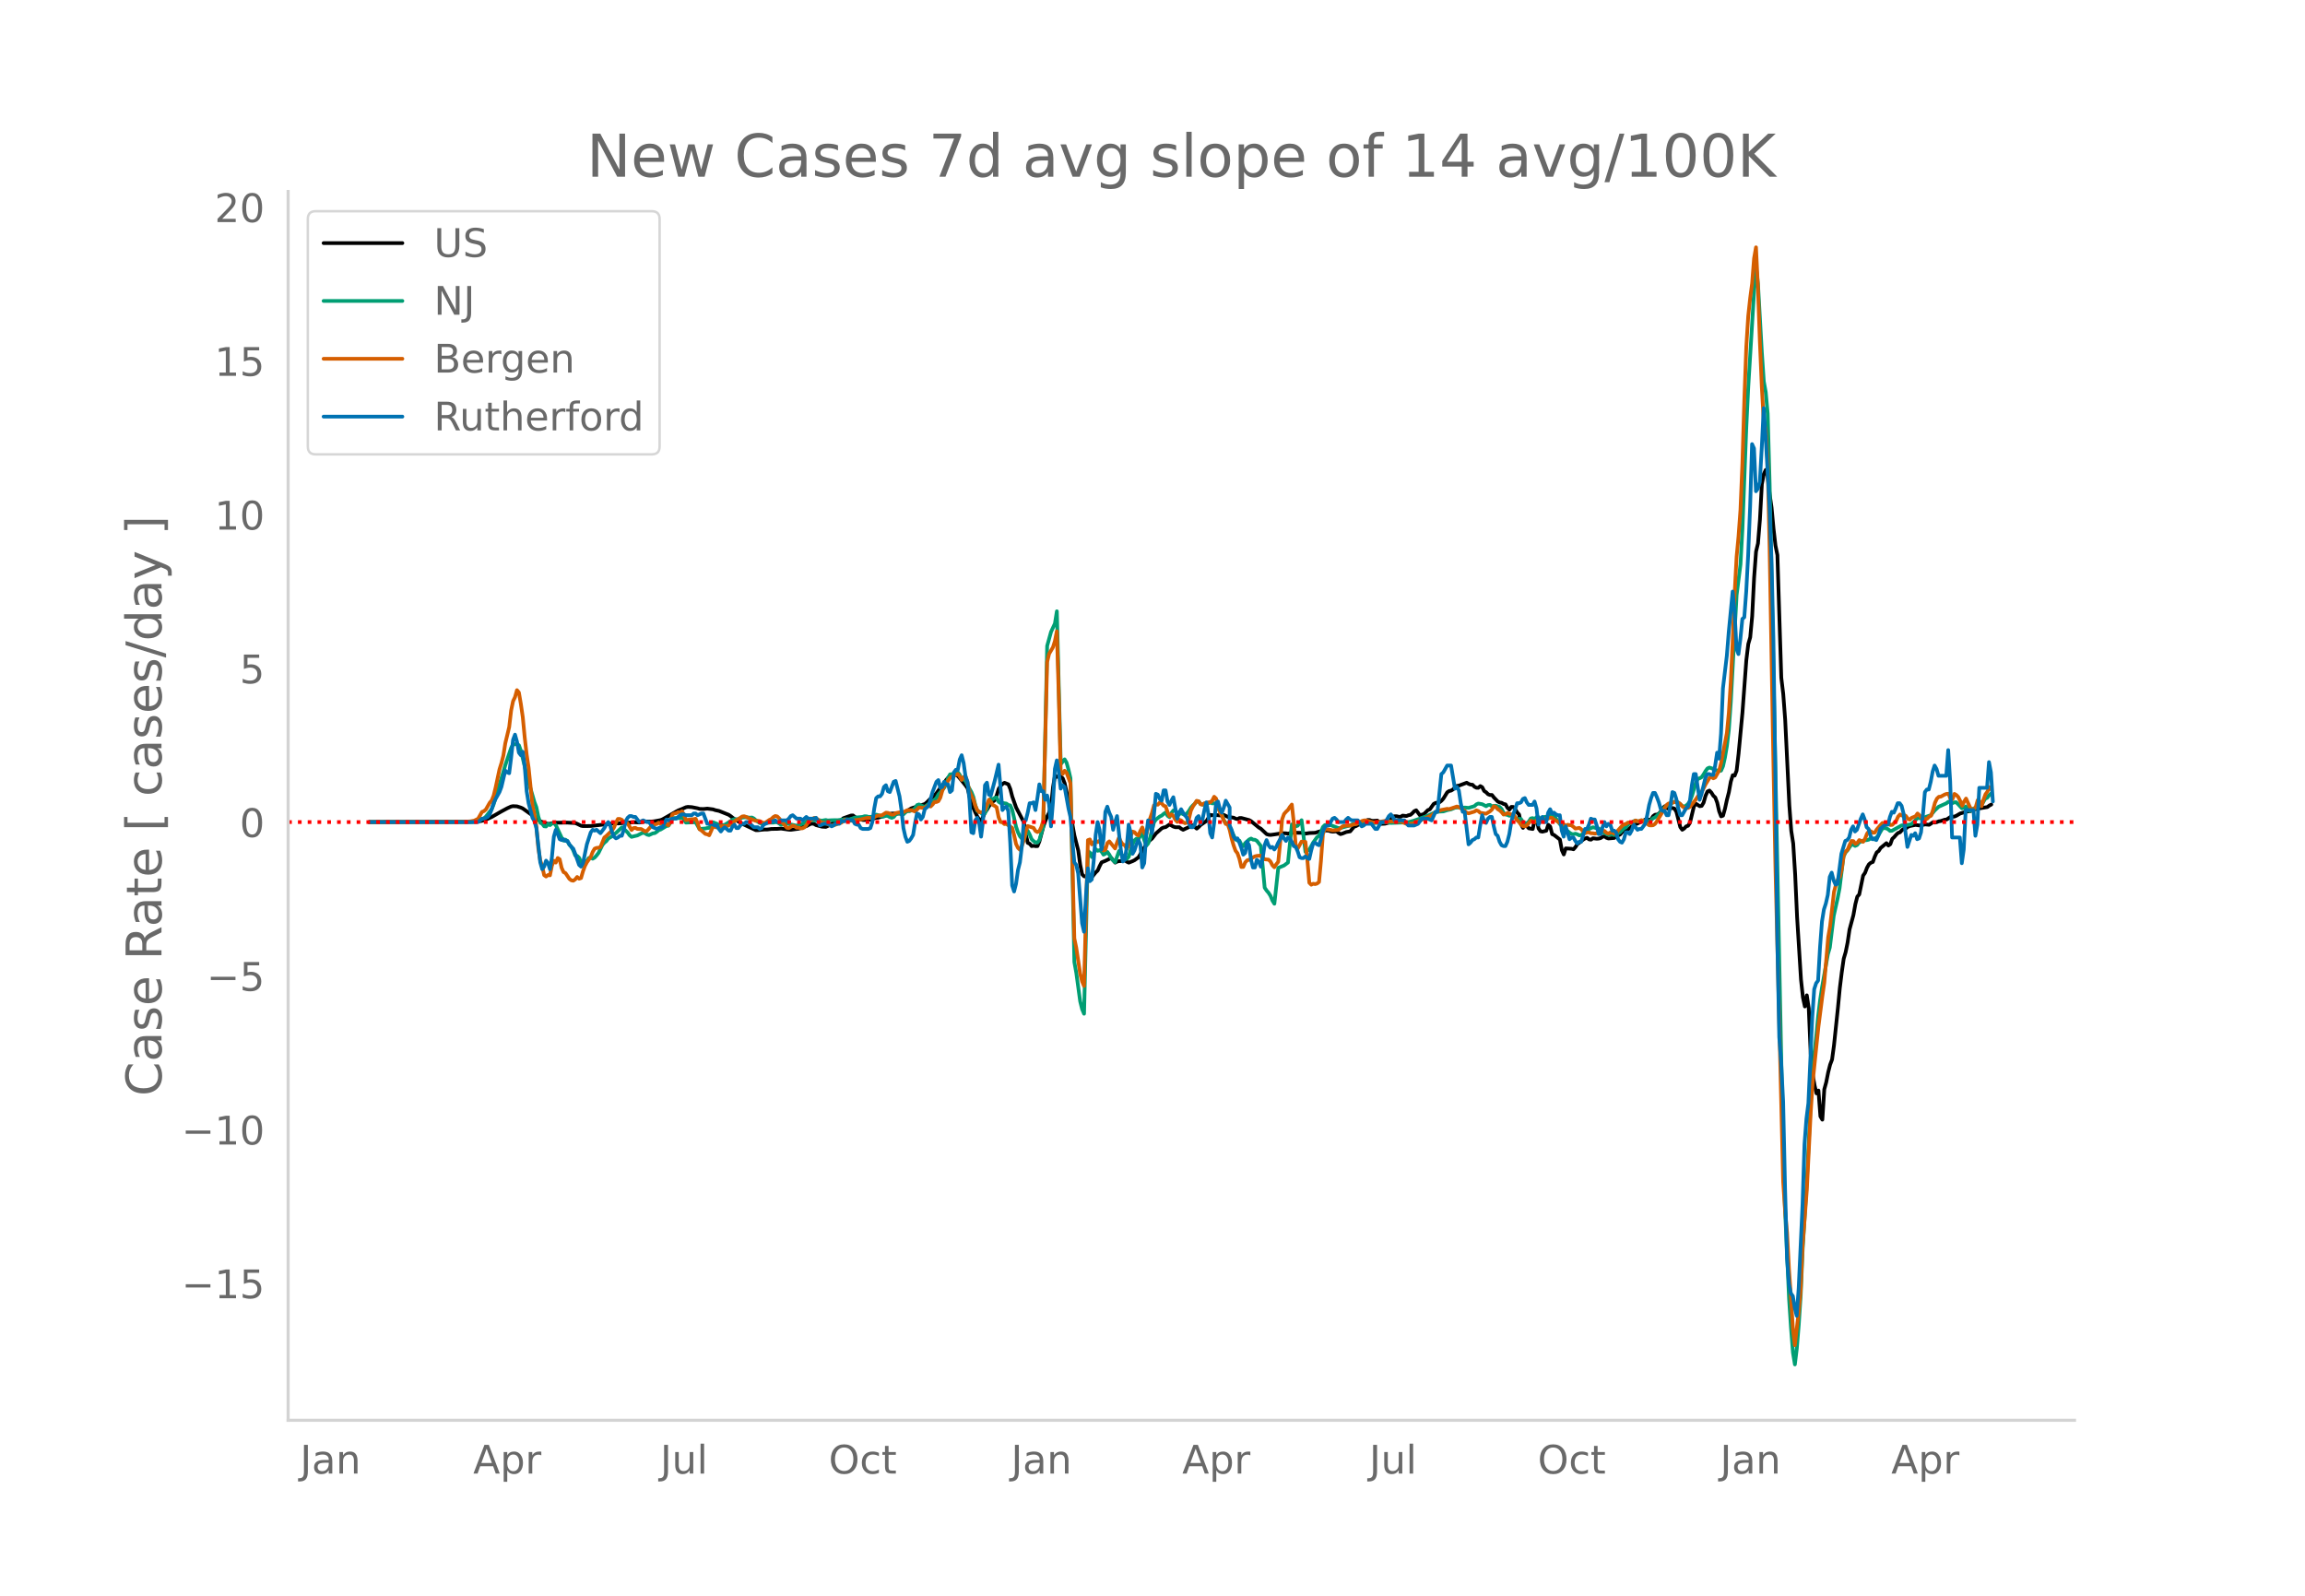 <svg height="864" viewBox="0 0 936 648" width="1248" xmlns="http://www.w3.org/2000/svg" xmlns:xlink="http://www.w3.org/1999/xlink"><defs><style>*{stroke-linecap:butt;stroke-linejoin:round}</style></defs><g id="figure_1"><path d="M0 648h936V0H0z" style="fill:#fff" id="patch_1"/><g id="axes_1"><path d="M117 576.72h725.4V77.76H117z" style="fill:none" id="patch_2"/><path clip-path="url(#p67957dfac0)" d="m149.973 333.818 41.807-.107 2.367-.124 1.577-.278 1.578-.47 2.366-1.086 3.945-2.266 2.366-1.272 1.578-.72.788-.144 1.578.08 1.578.5.789.36 4.733 3.397 2.366 1.812 2.366.866.79.173.788-.024 1.578-.441 5.521-.04 3.156.19.789.302 1.577.777.79.143 3.154-.035 9.466-1.078 1.578.043 2.366-.18 3.156-.211.788-.138 2.367.143 2.366-.39 2.367.031 1.577-.175 2.367-.446.789-.327 6.31-3.586 1.578-.617 1.578-.69.788-.141 1.578.106 2.367.466.788.24 1.578.055 1.578-.165 2.366.312.789.29 1.578.33 3.944 1.574.788.534 1.578 1.255 3.155 1.883 5.522 2.589.789.003 2.366-.271 1.578-.029 1.578-.208 2.366-.036 1.578-.118 3.155.45.789.041 3.155-.424.789-.255.789-.403.789-.26.789-.14 1.577-.856.789-.189.789.152.789.49 2.366.617 1.578.103 1.577-.756 1.578-.96 1.578-.06.788-.224 1.578-1.523 3.155-1.107.79-.031 1.577 1.261 2.366.567 2.367.021 1.577-.343.79-.363.788-.19.789-.052 3.944-1.121.789-.394.789-.165 2.366.03.789-.01.789.132.789-.18.788-.61 2.367-1.467 5.522-1.76.788-.653 1.578-1.586 1.578-1.307.789-.866 1.577-2.164.789-.852 1.578-2.377.788-.869.79-.66.788-.4.789-.137.789.07.789.435 1.577 1.88 1.578 1.97.789 1.117 1.577 6.247 1.578 3.598.789 1.64.789 1.234.788.473.79-1.593.788-1.923.789-.962.789-1.39.789-1.047.788-.836.79-.572.788-1.985.789-2.604.789-1.252.788-.763.79-.49 1.577.64.789 1.897.789 3.049 1.577 4.48 3.155 6.006.79 4.874.788 3.46.789.368.789.951.789-.137.788.154.79-.021.788-1.954 1.578-5.947.789-2.255.788-1.896.79-1.544.788-2.67.789-7.712.789-4.68.788.55.79-.415.788.339.789.626.789 2.06.789 3.602 3.155 17.565 1.577 6.154.79 5.826.788 3.812.789.805.789.116.789-.188.788.667.79-.26 1.577-1.943.789-.736.789-1.8.788-1.517 1.578-.633 2.366-1.157 1.578 1.888.789-.426.789-.171.789-.027 1.577-.332.789.594.789.378 1.577-.617.79-.392 1.577-1.15 2.366-3.994 1.578-2.165.789-.843.789-.63 1.577-2.071 2.367-2.087.789-.347.788-.128 1.578-1.084 1.578.873.789.249 1.577-.008.789.628.789.421 1.577-.742 2.367-1.083 1.578 1.35.788-.647.79-.834 2.366-1.617 1.577-2.446 1.578.166.789-.148 1.577.177 1.578-.198 1.578.766 2.366.342.789.386.789.21.789-.476.788.004 3.156.843.789.457 3.155 2.59.789.447 2.366 2.228.789.237.789.077 1.577-.212 3.156-.501 1.577.059.79.139 1.577-.423 2.366.064 1.578.014.789.226.789.1 1.577-.244 2.367-.09 1.577-.51 1.578-.328.789-.135 1.577.114.79.269.788.133 1.578-.131.789.65.788.474.79-.211 1.577-.64 1.577-.258 1.578-1.91.789-.231.789-.45.789-.266.788.034.79-.095 1.577-1.725.789.02.788.284.79.077 1.577-.138 1.578 1.35 1.577-.081 1.578-.442 1.578-2.437.788-.146.79.01.788.197.789.024.789-.487 1.577.179.79-.334.788-.139.789-.653.789-.855.788-.365 1.578 2.128.789-.367.789-.235 1.577-1.59.79-.297 1.577-2.21.789-.414 1.577-.25.789-.619.789-.895 1.578-2.564.788-.507.79-.175.788-.482.789-.847.789-.583.788-.094 3.156-1.18.789.472.788.289.79.058.788.808.789.407.789.033.788-.706.79.457.788 1.546.789.504.789.798.789.316.788-.014.79 1.015 1.577 1.64.789.401.789.126.788.476.79.156.788 1.41.789.752.789-1.143.788.04.79.967.788 1.27.789.84.789 3.97.789 1.457.788-1.976.79 1.286.788.865 1.578.27.788-3.637.79-.686.788 4.126.789 1.12.789.165 1.577-.39.79-2.42.788.72.789 3.096.789.345 2.366 1.848.789 4.315.789 1.74.789-2.462 2.366.16.789.203.789-.893.789-1.219.788-.546 1.578-1.293.789-.462.789-.245.788.636.79.117.788-.567 1.578.196.789-.067.788-.215.79-.542.788-.142.789.593.789.264 2.366-.215 1.578-1.04.789-.351.788-.932.79-.708.788-.372.789-.117.789-.453.789-.739.788-.536 1.578-.629 3.155-1.598.79-.167.788.32.789-.261.789-1.282.788-.575.79-.056.788-.41.789-.834.789-1.432.788-.7.79.692.788.355.789-.251.789-.09.789.241.788 1.351 1.578 6.176.789 1.063.789-.51.789-.86.788-.254.79-1.288 1.577-6.576.789-1.1 1.577 1.03.79-.13.788-1.327.789-2.798.789-1.737.788-.365.79.83.788 1.274.789.716.789 2.1.788 3.507.79 2.053.788-.298.789-2.802.789-3.625.789-3.04.788-4.324.79-2.621.788.166.789-2.057.789-6.805 1.577-16.713 1.578-21.345.789-6.52.789-2.721.788-8.466.79-15.682.788-10.658.789-3.336.789-9.628.789-14.408.788-4.133.79-1.667.788 2.578.789 7.305.789 5.412.788 8.523.79 6.894.788 3.885 1.578 49.8.789 6.599.788 10.453L726.601 327l.789 10.443.789 5.084.789 12.547.788 17.376 1.578 25.288.789 7.277.789 3.69.788-4.538.79 5.265.788 18.517.789 8.308.789 4.497.789 3.247.788-1.17.79 10.505.788 1.327.789-12.313.789-2.877.788-3.994.79-3.142.788-2.073.789-5.817 1.578-15.016.788-8.201.79-6.422.788-5.496.789-2.678.789-3.892.789-5.293 1.577-5.857.789-4.42.789-3.074.789-.889 1.577-7.653.79-1.13.788-2.074.789-1.395.789-.64.788-.292.79-2.17.788-1.723.789-.563.789-1.225 2.366-1.96.789.96.789-.54.789-2.174.788-.728.79-.931.788-.744.789-.263.789-.885.788-.557.79-.096.788-.65.789-.344 2.366-.464 1.578.234 2.367-.437 1.577.16 1.578-1.046.789.148.788-.205.79-.322.788-.113 1.578-.533.789-.086 1.577-1.058 1.578-.127.789-.329 1.577-.928 1.578-.45.789-.313 1.577-.14.79-.232.788-.454.789-.185.789-.022.789-.283 3.155-.532.789-.609.788-.411h0" style="fill:none;stroke:#000;stroke-linecap:round;stroke-width:1.5" id="line2d_1"/><path clip-path="url(#p67957dfac0)" d="m149.973 333.816 41.018-.084 1.578-.1 1.578-.287 2.366-1.035.789-.694 2.366-3.068.79-1.952 1.577-5.403 2.366-7.741.79-2.741 2.366-6.99.788-1.491 1.578-.041.789.415.789 2.164 3.155 12.858 1.578 5.341.789 2.733.788 2.102.79 3.806.788 2.494.789.36.789 1.067.788.083.79-.999.788.443.789-.603.789-.256.789.852 2.366 5.093.789 1.213.789-.396.788.617.79 1.481.788.776.789 1.483.789 2.053.789.184.788.75.79 1.781.788-.02.789-.452.789.016.789-1.237.788-.133.79.427.788-.458.789-.863.789-1.03 1.577-3.193.79-.96.788-.618.789-1.062 1.577-.932.79-.848.788-.482 2.366-2.264.79.551 1.577 1.513.789 1.121.789.662 1.577-.39.79-.184 1.577-.806.789-.317.788.248.79.527.788.199 1.578-.714.788-.098.79-.522.788-.662.789-.264 2.366-1.438.79-.128.788-1.147.789-1.58.789-.376 1.577.01.79.014.788-.307.789.922.789 1.223 3.944-.159 1.577 2.742 2.367-.206.789-.178.788-.06.79-1.26.788-1.013 1.578.628.789.425 1.577.11.789-.124 2.366-1.488.79-.588.788-.229 1.578.043 1.577-.698 1.578-.111 1.578.165.789-.082.788.421.79.71 1.577 1.112.789.27.788.057 1.578-.46 2.367-.022.788-.181.79.018 1.577 1.033 1.577-.477.79-.023 1.577.368 2.366.517 3.156-1.063 1.577-1.31.79-.07.788.28h1.578l1.577-.017.79.147 1.577-.293.789.2 1.577-.092 1.578-.043.789.03 3.155-.388 1.578.05.788-.144 1.578-.608 1.578-.105 1.577-.164.79-.26.788.03.789.24 1.577-.031.79-.339.788-.54.789.221 1.578.589.788-.086.79-.33.788.178.789.447.789.269.788-.337.79-.98.788-.429.789-.084.789.146.789.274.788-.837.79-.565.788.147 1.578-.628.788-.663.79-1.22.788-.266 1.578.723.789.282 1.577-1.264.79-.122.788-.584 1.578-1.694.788-1.406 2.367-2.759.789-1.435.788-2.588.79-1.377.788-.058.789-.207.789-.354.789-.23.788 1.06.79 1.695.788.12.789.74.789 1.665 1.577 2.77.79 1.997.788 3.35.789 2.3.789.337.788.475.79.8.788-.695.789-1.825.789-2.845.789-1.271.788.264.79-.557.788-.137.789 1.755.789.5.788-.025 1.578.241.789.607.789.137.789 1.798 1.577 6.91.789 2.273.789 1.602.789.921.788.667.79-2.366.788-1.484.789 1.497.789 1.894.789.788.788.548.79.052.788-1.041 1.578-5.484 1.577-73.33 1.578-5.706 1.578-3.398.788-4.965 1.578 62.076 1.578-1.953.789 1.346.788 2.884.79 3.43 1.577 74.651.789 4.403 1.577 11.555.79 3.182.788 1.858 1.578-66.036.788.594.79 1.843.788-1.812.789-1.42.789.671.789-.274.788.582.79 1.239.788-.378.789-.713.789 1.08.788 1.438.79.958.788.693 1.578-4.535.789 1.157.788.832.79.043.788 1.196.789-.856.789-2.812.788-2.377.79-1.541.788-.687.789.213.789-1.458.789-.94.788 2.834.79 2.237.788-.898.789-2.387 1.578-6.175.788-1.168 1.578-1.249.789-.368.789-.703.788-.526.79 1.31.788.561.789-1.712.789-1.002.789-.012.788 1.016.79.489.788-.365 1.578.746.788-.72.79-.995.788-1.293.789-.898.789-.69.789-1.013.788.036.79 1.04.788.33.789-.217.789-.063 1.577-.622.79.349.788-.03.789.173.789 1.8 1.577 2.614.79 2.414.788 1.046.789-.03 3.155 6.618.789.468.789.056.788 1.67.79.588.788-1.293 1.578-1.415.789-.39.788.442.79.052.788.447 1.578 2.035 1.577 16.972.79 1.178.788.902.789 1.246.789 1.923.788 1.273 1.578-14.558 2.367-.988 1.577-1.185 1.578-15.479.789.292.788.487.79-.24 1.577-2.251 1.578 12.876.788-.534.79-.361 1.577-2.921 1.577-2.179.79-.553.788-1.565.789-2.016.789-.772.789-.1 1.577.137 3.156 1.208.788-.05 3.944-1.062.79-.426.788-.274 2.367-.187.788-.363.79-.165 1.577.147 2.366.325 2.367-.1 1.577-.278 1.578.063 1.578.256 5.521-.192 1.578-.13 2.367-.634 5.521-1.973 1.578-.748 1.578-.74 1.577-.19 1.578-.073 1.578-.511 1.577-.335 1.578-.668 1.577-.15 1.578.174.789-.085 1.578.143 1.577-.467.789-.247.789-.712.789-.342 1.577.274 1.578.81.789-.464.789-.076.788.594.79-.196.788-.04 1.578.484.789.862.788 1.503.79.684.788.19.789.344.789-.185.788-.358.79 1.171.788.884.789-.292.789.135.789 1.21.788.74.79-.298.788-.655.789-1.253.789-.145.788.399.79-.805.788-.015.789.813.789-.593.789-.274.788-.01.79.12.788-1.101.789-.547 3.155 4.463.789.71.789 1.448.789.783.788-.14.79.678.788.503.789.105.789-.21.789.258.788.421.79-.16 2.366-1.76.788-.68 1.578-.69.789.181.789.305h.789l1.577 1.516.789.314.789.472.789.29.788-.158.79.056.788.21.789-.272 1.578-.889 1.577-1.594.79-.396.788-1.026.789-.739.789-.151.788-.57.79-.257.788.384 1.578-.392.788.233.79.094.788-.123.789.015.789-.471.789-.704.788-.353 2.367-2.136 1.577-2.052 1.578-.936.789-.244.789-.575.789-.41.788.015.79.338 1.577 1.382.789.23.789-.376.788-.722.79-1.17.788-2.052 1.578-5.273.788-1.645.79-.261.788-.436.789-1.139.789-1.342.789-1.066.788-.337.79.236 1.577.706 1.577.462.79-.171.788-1.793.789-3.546.789-4.637.789-6.63.788-11.182 2.367-43.468 1.578-12.518.788-14.436 1.578-41.295.789-16.287 2.366-38.81.79-10.169.788 7.111 1.578 27.936.788 11.675.79 4.358.788 8.799.789 28.344 5.522 273.136.788 22.849 1.578 35.039.789 11.873.789 9.94.789 4.835.788-6.475.79-9.656.788-12.07.789-18.563 1.577-25.535 1.578-31.887.789-12.916.789-9.262.789-6.919.788-8.186.79-6.596.788-5.131 2.366-13.402.79-2.723 1.577-12.833 1.578-7.09.788-4.062 1.578-12.791.789-1.734.789-.843 1.577-2.344.79-.044.788.508.789-.325.789-1.019.788-.455 1.578-.496.789-.054.789-.182.789-.571 1.577.457.789-.731.789-.94 1.577-2.678.79-.288.788.144.789.357.789.689.789-.055 3.944-2.198 1.577.004 2.367-.514 1.577-1.498.79-.896.788-.043.789.172 3.944-1.37 1.578-1.931 1.577-1.481 3.156-1.402.788-.608.79.13.788.466.789-.366.789-.064.788.758 1.578 1.71.789-.158.789-.607 1.577 1.928.79-.39.788-.695.789-.124.789-.395.789-.581.788-.115 1.578-2.787.789-.305.789-1.043.788-.713h0" style="fill:none;stroke:#009e73;stroke-linecap:round;stroke-width:1.5" id="line2d_2"/><path clip-path="url(#p67957dfac0)" d="m149.973 333.816 37.863-.082 3.155-.205 1.578-.287 1.578-.78 1.577-2.773.79-.315.788-.676 1.578-2.76.788-.91.79-1.968.788-3.232 1.578-7.414.789-2.521.788-3.055.79-5.03 1.577-6.566.789-6.71.788-3.806.79-1.647.788-2.829.789.943.789 4.592.789 5.432.788 8.262.79 6.929.788 5.254 1.578 15.43.789 3.499.788 4.954.79 8.842.788 5.036.789 2.323.789 3.629.788.553.79-.615.788.137.789-3.943.789-1.988.789.751.788-1.865.79.526.788 3.464.789 1.736.789.41 1.577 2.344.79.587.788.158.789-.547.789-.977.788.71.79-.266.788-2.72.789-2.173.789-1.482 1.577-2.208.79-2.022.788-1.319.789-.321.789-.068.788-.28 1.578-3.875.789-.601 1.578-1.531.788-.759.79-1.223.788-2.009.789-1.428.789.02.788.329.79.895.788.663.789-.103 1.578 2.7.788-.766.79-.103.788.445 1.578.04 1.577.95.79-.232 2.366-2.644.788.006.79-.15.788-.52.789.48.789.218.789-.294.788.164.79.512.788-1.653.789-2.747.789-.403.788-.144.79-.423.788.082.789-.404.789 1.463.789 2.104 2.366-.335.789-.04.789-.185.789 1.75.788 2.528.79.498 1.577 1.394.789.171.788.376 1.578-3.574 1.578.41.789-.123.788-.369.79-.143.788.136.789-.02.789-.287 1.577-1.237.79-.396.788-.602.789-.369 1.577-1.059.79-.102.788.28 1.578.758 2.366.848.789-.007.789.116 1.577.793.79-.205 1.577-1.1.789-.356.789-.772.788-.444.79.17.788.766.789 1.08 1.577 1.838.79.936.788.144 1.578-1.053.789.28.788.595.79-.014.788.267.789-.007.789-.37.789-.826.788-1.414.79-.615.788-.315.789-.697.789.09.788.614.79.759.788.485.789.007 1.578.54.788.423.79.212.788-.24.789-.088 1.577-.731.79-.075.788-.697.789-.533 1.578.362.788.061 2.367-.362 1.577-.178 2.367-.594.789-.096 1.577.233 1.578-.889.789-.232 1.578-.157 1.577-1.025.789.082 1.578.704.788-.007.79-.588 1.577-.335.789-.184.789.116 1.577-.786 1.578-.04 1.577.56 1.578-1.613.789.027.789.144.789-.007.788-.656.79-.219.788.294.789-.772.789-1.039.789-.007.788-.341.79-1.422.788-2.74.789-1.981.789-.608.788-1.517.79-1.169.788-.56 2.367-1.046.788 1.094.79 1.318.788-1.195.789-.287.789 2.542.788 3.553.79 1.783.788 1.49.789 2.61.789 1.722.789.861.788.075.79-.061.788-.875 1.578-4.175.789.827.788 1.285.79.403.788.567.789 4.004.789 1.954.788.144.79.704.788-.069 2.367 1.606.788 2.993.79 3.567.788 1.6.789.75.789-1.632.788-2.235.79-3.71.788-2.07 2.367.75.788 1.258.79.438.788-.397.789-1.626.789-2.651 1.577-64.383.79-3.314 1.577-2.665.789-2.529.788-3.97.79 26.547.788 30.86.789.532.789-1.305.789.807 1.577 4.223 1.578 63.03.789 3.82 1.577 10.468.79 3.218.788 1.831 1.578-59.216.788-.294.79 2.036 1.577-1.633.789.717.789-.574.788 1.306.79 2.63.788-.266.789-2.713.789-.717 2.366 2.89.789-2.412.789-2.03.789 1.73.788 1.113.79.24.788 1.57.789-1.55.789-3.697.788-1.825.79.24.788.922.789.444.789-1.886.789-1.414.788 2.275.79.67 1.577-6.54.789-2.316.789-3.027.788-.314.79.034.788-.895.789.375.789.923.788.246.79 2.337.788 1.674.789-.738.789.642.789 1.517.788.902.79-.881.788.287.789.69.789.437.788-.205.79-1.483.788-3.375.789-1.626 1.578-2.413.788.199.79 1.223.788.11.789-.548.789.076.788-.438.79-.027.788-.642.789-1.593.789.725.789 3.355.788 2.248.79 1.408.788 1.886.789 1.448.789.082.789 2.337.788 3.478.79 2.747.788 2.194.789 1.032.789 2.227.788 3.355.79-.027.788-1.859.789-.84.789-.198.789-.37.788-.614.79-.41.788-.192 1.578-.123 1.577 1.504 1.578.143.789.745.789 1.53.788.82.79-1.222.788-.97.789-7.818.789-9.47.789-2.146.788-.916.79-.738.788-1.223.789-.97.789 7.195.788 9.259.79 1.476 1.577-2.89 1.578.136.788 7.373.79 9.204.788.807.789-.39.789.15.788-.239.79-.621.788-8.624.789-10.755.789-2.31.789.253 1.577.28.79.212 2.366-.246.788-.588.79-.779.788-.294 2.366-.048 1.578-.533.789-.054.789-.253 1.577-.977.79-.267.788-.068 3.155.861.79-.014.788-.157.789-.034 2.366-.43 2.367.232 3.155-.075.789.054 2.366.991.79.116 1.577-.198.789-.178 7.099-3.17 1.578-1.326 2.366-.881 2.367-.458.788.116 3.156-1.06.788.288 1.578.902.789.588.789.758.789.24 2.366-.705.789-.505.789.28.788.697 2.367.39 1.578-.95.788-.732.79-1.38.788.308.789.895.789.485.789.717.788.991.79-.157.788-.458 1.578.574.788-.061 1.578 2.412.789.758.789.998.789.642.788.103.79-.403 1.577-1.9.789.246.788.43.79-.738.788-.533.789.52 2.366-.752.79-.061.788-.335.789.048.789.69 2.366 1.353.789-.178 1.578 1.442.788-.492 1.578.266.789.568.789.724 1.577-.294.79.554.788.922.789.71.789-.327.788-.041.79.362.788.014.789.15.789-.178.789-.608 1.577-.396.789.102.789.745.789.3.788-.43.79-.054.788.56.789-.314.789-1.107 1.577-1.743.79-.622.788-.15.789-.567.789-.103.789.349 1.577-1.135.789.356.789-.096.789-.396.788.273 2.367 1.831.789.048.789-.068.788-.533.79-1.093 3.943-6.642.79-.595.788-.048 1.578-.54.788.055.79.212.788.52.789.942.789.568 1.577.143.79-.471 2.366-2.98.788-1.237 1.578-1.879.789-1.373.789-1.613 1.577-2.603.79-.581.788.69.789-.355 1.577-2.795.79-2.959 2.366-12.28.789-8.124.788-12.443.79-16.646.788-19.502.789-14.746.789-8.378.789-10.837.788-18.82.79-26.02.788-21.293.789-12.504.789-7.312.788-5.979.79-10.12.788-4.51.789 16.407.789 22.064.789 18.286.788 13.817.79 3.56.788 12.846.789 35.014 1.577 88.477.79 40.972 3.155 128.09.788 11.957.79 8.706.788 15.033.789 11.083.789 12.833.789 6.676 1.577-13.57.789-8.685.789-18.115L733.7 483.3l1.578-31.577.789-12.067 1.578-15.368.788-7.476 1.578-12.313.789-5.467 1.577-18.463.79-4.565 1.577-13.878.789-2.856.789-2.173.788-1.046.79-3.19.788-5.543.789-1.62.789-.648.789-1.941.788-1.626.79.068.788 1.107.789-.403.789-1.128 1.577.697.79-1.27.788-2.01.789-1.066.789.062.788.629.79-.076.788-1.277 1.578-1.845.788-.807.79.718.788.02.789-.724.789.827.789-.062 1.577-1.585.789-1.743.789-.881.789.437.788-.252.79.403.788 1.148.789.369.789-.752 1.577-.629.79-1.127.788.731.789.902.789.123.789.752.788-.41.79-.827.788-.37.789-2.384.789-2.89.788-1.66.79-.746.788-.068 1.578-.854.789-.267.788-.048.79 2.2.788-.013.789-2.132.789.458.788.82.79 1.592.788 1.94.789-1.687.789-1.23 1.577 3.492.79 1.134.788-.273.789-.964.789-2.747.789.451.788 2.03.79-2.7.788-2.159.789-1.086.789-1.825.788.943h0" style="fill:none;stroke:#d55e00;stroke-linecap:round;stroke-width:1.5" id="line2d_3"/><path clip-path="url(#p67957dfac0)" d="M149.973 333.816h44.174l1.577-1.392h.79l1.577-.696.789-1.044.788-2.089.79-2.436.788-1.74 1.578-2.784.789-2.088 1.577-6.613.789.696.789.348.789-6.264.788-7.309.79-2.088.788 2.784.789 4.525.789 1.044.789-1.393.788 5.917.79 10.093.788 4.872 1.578 5.917.789 1.392.788 2.784 1.578 13.921.789 2.784.789-1.044.788-2.436.79 1.044.788 2.436.789-4.872.789-8.353.789-2.784.788 1.74.79 2.088.788.348.789-.348.789.696h.788l.79 1.393.788 1.044.789.696.789 2.088 1.577 4.524.79.696.788-1.392 1.578-7.656 1.577-4.873.79-1.044.788.348.789-.348 1.577 1.392 1.578-2.088.789-1.392.789-1.044.789 1.392.788 2.784.79 1.74.788.696.789-.348.789-.696h.788l.79-2.436.788-3.48.789-1.392.789-.696h.789l.788.348h.79l1.577 2.088 1.578-.696 1.577.696h.789l1.578 2.088 1.577.696 1.578-.696h.789l.789-1.74.788-1.392.79.348 1.577-.696h1.577l1.578-1.392.789-.348h.789l.789.348h2.366l.789-.696h.789l.789.696 1.577-.696h.789l1.578 4.176h1.577l1.578.696h.789l.789 1.392.788 1.044.79-1.044.788-.696 1.578 1.392h.788l.79-1.74.788-.696.789 1.392h.789l.789-1.044.788-.696h.79l.788-.696h.789l2.366 2.088h1.578l.789.696.789-.348.788-1.392 2.367-1.044h.789l1.577-.696.79.696h.788l.789-.696h2.366l.79-.696.788-1.044.789-.348 1.577 1.392h1.578l.789.696 1.578-1.392.788.696h2.367l.789-.348.788 1.392.79 1.74 1.577-.696h1.578l.788.348.79.696.788-.348.789-.696h1.577l.79-1.044h1.577l.789-.696.789.348h1.577l.789 1.392.789.348h.789l.788 1.392.79.348h2.366l.789-.348.788-2.436.79-5.569.788-4.176.789-.696h.789l.789-1.044.788-2.784.79-.696.788 2.436.789.348 1.577-4.177.79-.348 1.577 6.265.789 5.568.789 7.309.788 3.48.79 2.088.788-.348.789-1.044.789-1.392.788-4.872.79-3.828.788.348.789 2.088.789-1.044.789-3.133 1.577-1.392 1.578-5.568 1.578-4.177.788-.696.79 3.133.788-.348.789-2.089.789 1.045h.788l.79 3.132.788-.696.789-7.309.789-1.044h.789l.788-4.176.79-1.74.788 3.132.789 5.568.789 2.088.788 7.31.79 13.224.788.348.789-5.22.789-1.044.789 2.088.788 5.568.79-6.264.788-14.617.789-1.045.789 4.873.789.348 1.577-5.917 1.578-6.612 1.577 18.445.79-1.044.788-.348.789 1.74.789 12.877.789 17.402.788 2.436.79-3.132.788-5.569.789-3.132.789-6.612.788-10.093.79-.348.788-3.133.789-3.828h.789l.789-.348.788 3.132.79-4.872.788-5.568.789 2.784h.789l.789 3.48.788-1.74.79 3.48.788 9.049.789-9.745.789-13.573.788-3.48.79 4.872.788 6.613.789-1.392.789.696 1.577 8.7.79 3.48 1.577 18.446.789 1.044.788 3.48 1.578 20.186.789 3.48.789-14.617.789-11.137.788 5.22.79-.695.788-7.657.789-10.44.789-5.221.789 3.132.788 8.005.79-3.829.788-11.485.789-2.088.789 2.436.788 1.74.79 5.221.788-3.132.789-2.436 1.578 13.92.788 4.525.79-.696.788-5.22.789-9.05.789 3.133.788 8.7.79-1.391.788-2.436.789-1.74.789 1.74.789 9.396.788-1.74.79-11.137.788-6.264.789.348.789 4.872.789-7.308.788-8.701.79.348.788 1.74.789.696.789-4.176h.788l.79 4.524.788 1.392.789-1.74.789-1.392 1.577 8.7.79-2.436.788-1.392.789 1.392 1.577 2.089.79 2.088.788 1.74h.789l.789-1.044.789-2.784.788-.696.79 3.132.788-1.74.789-3.829.789-3.132.788 4.525.79 8.004.788 1.74.789-5.916.789-8.005.789-.696.788 3.132.79 1.392.788-2.088.789-2.784 1.578 2.784v7.309l.788 1.74.79 2.784.788 1.044.789-.348.789 1.74.788 2.089.79 2.784.788-.696.789-4.525.789 1.393.789 5.916.788 3.132h.79l.788-3.132.789.696.789 2.088.788-3.48.79-5.22.788-2.089.789 2.089.789 1.044.789-.348.788 1.044.79-1.044.788-1.74.789-1.393.789-1.74.789 1.392.788 1.044.79-1.392.788.348.789 1.392.789 1.74.788.349.79 1.74.788 2.436.789.348h.789l.789-.696.788.696.79.348.788-3.48.789-2.784.789-.349.788.697.79.348.788-2.437.789-3.132.789-1.74.789-.696h.788l1.578-2.784.789-.348.789.696.789 1.044h2.366l.789-1.044.789-.696.788.696.79.348h2.366l.789 1.044.788 1.392.79-.348.788-.696h2.366l1.578 2.088h.789l1.578-2.784h1.577l.79-1.044.788-1.392.789-.696.789 1.044.788 1.392h3.944l1.578 2.088h2.367l1.577-.696 1.578-2.088h2.366l1.578.696 1.578-3.48h.788l1.578-15.314.789-.696 1.578-2.784h1.577l1.578 9.397.789-.696.788 1.392.79 5.22.788 3.48h.789l1.578 13.226.788-.697.79-1.044.788-.348.789-.696h.789l.788-4.872.79-4.176.788 2.436.789.696.789-1.74.789-.696h.788l.79 3.828.788 3.132.789.696.789 2.436.789 1.393.788.348h.79l.788-1.74.789-3.133.789-4.872.788-3.132.79-2.089.788-2.436h.789l.789-.348.789-1.392.788-.348.79 1.74.788 1.044h1.578l.788-1.392.79 2.784.788 6.613.789-1.392.789-1.74.789 2.088h.788l.79-3.829.788-1.392.789 1.74.789-.348.788.697.79.348h.788l.789 6.264.789 2.436.789-4.176 1.577 5.22.79-.696h.788l.789 1.392.789 1.045.788-.697h.79l1.577-5.22h.789l.788-1.74.79-2.436.788.348h.789l.789 2.436.789 3.48h.788l.79-2.784.788-2.088.789 1.74.789-1.044.788.348.79 2.436h.788l.789.696.789 2.784.789 1.044.788.348.79-1.392.788-2.784h.789l.789.696.789-1.392.788-2.436 1.578 2.088.789-.348h.789l1.577-2.088.79-3.48.788-4.177.789-2.784.789-2.088h.788l.79 1.74.788 2.088.789 2.784.789.696h.788l.79 1.74h.788l.789-4.176.789-5.22.789.348.788 2.436.79 3.828.788 2.785h.789l1.578-2.785.788-.696.79-2.436.788-6.264.789-4.525h.789l1.577 10.441.79-2.436 1.577-6.613.789-1.392h.788l.79.348h.788l.789-3.828.789-5.22.788 2.436.79-10.093.788-18.446 1.578-13.225.789-9.745 1.577-16.357.789 8.005.789 15.313.789 2.088.789-6.264.788-8.005.79-.696.788-10.44.789-14.966.789-19.49.788-25.406.79 1.74.788 17.402.789-1.044.789-2.784.789-13.922.788-16.009.79 11.485 1.577 28.538.789 21.23.788 33.063.79 54.64.788 66.474.789 40.023.789 10.44.789 15.662.788 35.499.79 28.19.788 10.441.789 3.828.789 1.045.789 4.872.788 3.132.79-11.137 1.577-34.107.789-24.362.788-10.44.79-6.265 1.577-34.803.789-11.485.789-2.436.788-1.044.79-13.573.788-10.44.789-4.873.789-2.436.788-3.48.79-7.31.788-1.74.789 3.133.789 1.74.789-.348 1.577-12.181 1.578-5.22.789-.349.789-1.044.788-3.132.79-1.392.788 2.088.789-.696 1.577-4.524.79-1.74.788 2.088.789 3.132.789.696.789 2.784.788 1.392.79-.348.788.696.789-1.74.789-2.784 1.577-1.392.79-.348h.788l.789-3.132.789-2.089.788.348.79-1.74.788-2.088h.789l.789 1.044.788 3.133.79 7.656.788 5.917 1.578-4.873.789.348.788-1.044.79 2.436.788-.348.789-2.436.789-7.308.789-9.05.788-1.043h.79l.788-3.133.789-4.176.789-2.436.788 1.392.79 2.784h3.155l.788-10.44.79 12.528.788 22.97h3.155l.79 10.441.788-5.568.789-16.01h3.155l.789 10.441.789-4.524.789-14.965h3.155l.789-10.441.788 4.176.79 11.833h0" style="fill:none;stroke:#0072b2;stroke-linecap:round;stroke-width:1.5" id="line2d_4"/><path clip-path="url(#p67957dfac0)" d="M117 333.816h725.4" style="fill:none;stroke:red;stroke-dasharray:1.5,2.475;stroke-dashoffset:0;stroke-width:1.5" id="line2d_5"/><path d="M117 576.72V77.76" style="fill:none;stroke:#d3d3d3;stroke-linecap:square;stroke-linejoin:miter;stroke-width:1.25" id="patch_3"/><path d="M117 576.72h725.4" style="fill:none;stroke:#d3d3d3;stroke-linecap:square;stroke-linejoin:miter;stroke-width:1.25" id="patch_4"/><g id="matplotlib.axis_1"><g id="xtick_1"><g style="fill:#696969" transform="matrix(.16 0 0 -.16 121.864 598.378)" id="text_1"><defs><path d="M9.813 72.906h9.859V5.078q0-13.187-5-19.14-5-5.954-16.094-5.954h-3.75v8.297h3.078q6.531 0 9.219 3.672Q9.813-4.39 9.813 5.078z" id="DejaVuSans-74"/><path d="M34.281 27.484q-10.89 0-15.093-2.484-4.204-2.484-4.204-8.5 0-4.781 3.157-7.594 3.156-2.797 8.562-2.797 7.485 0 12 5.297 4.516 5.297 4.516 14.078v2zm17.922 3.72V0H43.22v8.297Q40.14 3.328 35.547.953q-4.594-2.375-11.234-2.375-8.391 0-13.36 4.719Q6 8.016 6 15.922q0 9.219 6.172 13.906 6.187 4.688 18.437 4.688h12.61v.89q0 6.203-4.078 9.594-4.078 3.39-11.453 3.39-4.688 0-9.141-1.124-4.438-1.125-8.531-3.375v8.312q4.921 1.906 9.562 2.844 4.64.953 9.031.953 11.875 0 17.735-6.156 5.86-6.14 5.86-18.64z" id="DejaVuSans-97"/><path d="M54.89 33.016V0h-8.984v32.719q0 7.765-3.031 11.61-3.031 3.858-9.078 3.858-7.281 0-11.484-4.64-4.204-4.625-4.204-12.64V0H9.08v54.688h9.03v-8.5q3.235 4.937 7.594 7.374Q30.078 56 35.797 56q9.422 0 14.25-5.828 4.844-5.828 4.844-17.156z" id="DejaVuSans-110"/></defs><use xlink:href="#DejaVuSans-74"/><use x="29.492" xlink:href="#DejaVuSans-97"/><use x="90.771" xlink:href="#DejaVuSans-110"/></g></g><g id="xtick_2"><g style="fill:#696969" transform="matrix(.16 0 0 -.16 192.139 598.378)" id="text_2"><defs><path d="M34.188 63.188 20.797 26.906h26.812zm-5.579 9.718h11.188L67.578 0h-10.25l-6.64 18.703h-32.86L11.188 0H.78z" id="DejaVuSans-65"/><path d="M18.11 8.203v-29H9.077v75.484h9.031v-8.296q2.844 4.875 7.157 7.234Q29.594 56 35.594 56q9.968 0 16.187-7.906 6.235-7.907 6.235-20.797T51.78 6.484q-6.218-7.906-16.187-7.906-6 0-10.328 2.375-4.313 2.375-7.157 7.25zm30.578 19.094q0 9.906-4.079 15.547-4.078 5.64-11.203 5.64-7.14 0-11.218-5.64-4.079-5.64-4.079-15.547 0-9.906 4.078-15.547 4.079-5.64 11.22-5.64 7.124 0 11.202 5.64t4.078 15.547z" id="DejaVuSans-112"/><path d="M41.11 46.297q-1.516.875-3.297 1.281Q36.03 48 33.89 48q-7.625 0-11.703-4.953-4.079-4.953-4.079-14.234V0H9.08v54.688h9.03v-8.5q2.844 4.984 7.375 7.39Q30.031 56 36.531 56q.922 0 2.047-.125 1.125-.11 2.484-.36z" id="DejaVuSans-114"/></defs><use xlink:href="#DejaVuSans-65"/><use x="68.408" xlink:href="#DejaVuSans-112"/><use x="131.885" xlink:href="#DejaVuSans-114"/></g></g><g id="xtick_3"><g style="fill:#696969" transform="matrix(.16 0 0 -.16 268.11 598.378)" id="text_3"><defs><path d="M8.5 21.578v33.11h8.984V21.922q0-7.766 3.016-11.656 3.031-3.875 9.094-3.875 7.265 0 11.484 4.64 4.234 4.64 4.234 12.656v31h8.985V0h-8.984v8.406Q42.047 3.422 37.718 1q-4.313-2.422-10.032-2.422-9.421 0-14.312 5.86Q8.5 10.296 8.5 21.578zM31.11 56z" id="DejaVuSans-117"/><path d="M9.422 75.984h8.984V0H9.422z" id="DejaVuSans-108"/></defs><use xlink:href="#DejaVuSans-74"/><use x="29.492" xlink:href="#DejaVuSans-117"/><use x="92.871" xlink:href="#DejaVuSans-108"/></g></g><g id="xtick_4"><g style="fill:#696969" transform="matrix(.16 0 0 -.16 336.5 598.378)" id="text_4"><defs><path d="M39.406 66.219q-10.75 0-17.078-8.016-6.312-8-6.312-21.828 0-13.766 6.312-21.781 6.328-8 17.078-8 10.735 0 17.016 8 6.281 8.015 6.281 21.781 0 13.828-6.281 21.828-6.281 8.016-17.016 8.016zm0 8q15.328 0 24.5-10.281 9.188-10.282 9.188-27.563 0-17.234-9.188-27.516-9.172-10.28-24.5-10.28-15.375 0-24.593 10.25-9.204 10.265-9.204 27.546t9.204 27.563q9.218 10.28 24.593 10.28z" id="DejaVuSans-79"/><path d="M48.781 52.594v-8.407q-3.812 2.11-7.64 3.157-3.828 1.047-7.735 1.047-8.75 0-13.593-5.547-4.829-5.532-4.829-15.547 0-10.016 4.829-15.563 4.843-5.53 13.593-5.53 3.907 0 7.735 1.046 3.828 1.047 7.64 3.156V2.094Q45.016.344 40.984-.531q-4.015-.89-8.562-.89-12.36 0-19.64 7.765-7.266 7.765-7.266 20.953 0 13.375 7.343 21.031Q20.22 56 33.016 56q4.14 0 8.093-.86 3.953-.843 7.672-2.546z" id="DejaVuSans-99"/><path d="M18.313 70.219V54.688h18.5v-6.985h-18.5V18.016q0-6.688 1.828-8.594 1.828-1.906 7.453-1.906h9.218V0h-9.218q-10.407 0-14.36 3.875-3.953 3.89-3.953 14.14v29.688H2.687v6.984h6.594V70.22z" id="DejaVuSans-116"/></defs><use xlink:href="#DejaVuSans-79"/><use x="78.711" xlink:href="#DejaVuSans-99"/><use x="133.691" xlink:href="#DejaVuSans-116"/></g></g><g id="xtick_5"><g style="fill:#696969" transform="matrix(.16 0 0 -.16 410.572 598.378)" id="text_5"><use xlink:href="#DejaVuSans-74"/><use x="29.492" xlink:href="#DejaVuSans-97"/><use x="90.771" xlink:href="#DejaVuSans-110"/></g></g><g id="xtick_6"><g style="fill:#696969" transform="matrix(.16 0 0 -.16 480.059 598.378)" id="text_6"><use xlink:href="#DejaVuSans-65"/><use x="68.408" xlink:href="#DejaVuSans-112"/><use x="131.885" xlink:href="#DejaVuSans-114"/></g></g><g id="xtick_7"><g style="fill:#696969" transform="matrix(.16 0 0 -.16 556.029 598.378)" id="text_7"><use xlink:href="#DejaVuSans-74"/><use x="29.492" xlink:href="#DejaVuSans-117"/><use x="92.871" xlink:href="#DejaVuSans-108"/></g></g><g id="xtick_8"><g style="fill:#696969" transform="matrix(.16 0 0 -.16 624.42 598.378)" id="text_8"><use xlink:href="#DejaVuSans-79"/><use x="78.711" xlink:href="#DejaVuSans-99"/><use x="133.691" xlink:href="#DejaVuSans-116"/></g></g><g id="xtick_9"><g style="fill:#696969" transform="matrix(.16 0 0 -.16 698.492 598.378)" id="text_9"><use xlink:href="#DejaVuSans-74"/><use x="29.492" xlink:href="#DejaVuSans-97"/><use x="90.771" xlink:href="#DejaVuSans-110"/></g></g><g id="xtick_10"><g style="fill:#696969" transform="matrix(.16 0 0 -.16 767.979 598.378)" id="text_10"><use xlink:href="#DejaVuSans-65"/><use x="68.408" xlink:href="#DejaVuSans-112"/><use x="131.885" xlink:href="#DejaVuSans-114"/></g></g></g><g id="matplotlib.axis_2"><g id="ytick_1"><g style="fill:#696969" transform="matrix(.16 0 0 -.16 73.733 527.172)" id="text_11"><defs><path d="M10.594 35.5h62.593v-8.297H10.594z" id="DejaVuSans-8722"/><path d="M12.406 8.297h16.11v55.625l-17.532-3.516v8.985l17.438 3.515h9.86V8.296H54.39V0H12.406z" id="DejaVuSans-49"/><path d="M10.797 72.906h38.719v-8.312H19.828v-17.86q2.14.735 4.281 1.094 2.157.36 4.313.36 12.203 0 19.328-6.688 7.14-6.688 7.14-18.11 0-11.765-7.328-18.296-7.328-6.516-20.656-6.516-4.593 0-9.36.781-4.75.782-9.827 2.344v9.922q4.39-2.39 9.078-3.563 4.687-1.171 9.906-1.171 8.453 0 13.375 4.437 4.938 4.438 4.938 12.063 0 7.609-4.938 12.047-4.922 4.453-13.375 4.453-3.953 0-7.89-.875-3.922-.875-8.016-2.735z" id="DejaVuSans-53"/></defs><use xlink:href="#DejaVuSans-8722"/><use x="83.789" xlink:href="#DejaVuSans-49"/><use x="147.412" xlink:href="#DejaVuSans-53"/></g></g><g id="ytick_2"><g style="fill:#696969" transform="matrix(.16 0 0 -.16 73.733 464.746)" id="text_12"><defs><path d="M31.781 66.406q-7.61 0-11.453-7.5Q16.5 51.422 16.5 36.375q0-14.984 3.828-22.484 3.844-7.5 11.453-7.5 7.672 0 11.5 7.5 3.844 7.5 3.844 22.484 0 15.047-3.844 22.531-3.828 7.5-11.5 7.5zm0 7.813q12.266 0 18.735-9.703 6.468-9.688 6.468-28.141 0-18.406-6.468-28.11-6.47-9.687-18.735-9.687-12.25 0-18.718 9.688-6.47 9.703-6.47 28.109 0 18.453 6.47 28.14Q19.53 74.22 31.78 74.22z" id="DejaVuSans-48"/></defs><use xlink:href="#DejaVuSans-8722"/><use x="83.789" xlink:href="#DejaVuSans-49"/><use x="147.412" xlink:href="#DejaVuSans-48"/></g></g><g id="ytick_3"><g style="fill:#696969" transform="matrix(.16 0 0 -.16 83.912 402.32)" id="text_13"><use xlink:href="#DejaVuSans-8722"/><use x="83.789" xlink:href="#DejaVuSans-53"/></g></g><g id="ytick_4"><use xlink:href="#DejaVuSans-48" style="fill:#696969" transform="matrix(.16 0 0 -.16 97.32 339.895)" id="text_14"/></g><g id="ytick_5"><use xlink:href="#DejaVuSans-53" style="fill:#696969" transform="matrix(.16 0 0 -.16 97.32 277.469)" id="text_15"/></g><g id="ytick_6"><g style="fill:#696969" transform="matrix(.16 0 0 -.16 87.14 215.043)" id="text_16"><use xlink:href="#DejaVuSans-49"/><use x="63.623" xlink:href="#DejaVuSans-48"/></g></g><g id="ytick_7"><g style="fill:#696969" transform="matrix(.16 0 0 -.16 87.14 152.618)" id="text_17"><use xlink:href="#DejaVuSans-49"/><use x="63.623" xlink:href="#DejaVuSans-53"/></g></g><g id="ytick_8"><g style="fill:#696969" transform="matrix(.16 0 0 -.16 87.14 90.192)" id="text_18"><defs><path d="M19.188 8.297h34.421V0H7.33v8.297q5.609 5.812 15.296 15.594 9.703 9.797 12.188 12.64 4.734 5.313 6.609 9 1.89 3.688 1.89 7.25 0 5.813-4.078 9.469-4.078 3.672-10.625 3.672-4.64 0-9.797-1.61-5.14-1.609-11-4.89v9.969Q13.767 71.78 18.938 73q5.188 1.219 9.485 1.219 11.328 0 18.062-5.672 6.735-5.656 6.735-15.125 0-4.5-1.688-8.531-1.672-4.016-6.125-9.485-1.218-1.422-7.765-8.187-6.532-6.766-18.453-18.922z" id="DejaVuSans-50"/></defs><use xlink:href="#DejaVuSans-50"/><use x="63.623" xlink:href="#DejaVuSans-48"/></g></g><g style="fill:#696969" transform="matrix(0 -.2 -.2 0 65.573 445.117)" id="text_19"><defs><path d="M64.406 67.281v-10.39q-4.984 4.64-10.625 6.922-5.64 2.296-11.984 2.296-12.5 0-19.14-7.64-6.641-7.64-6.641-22.094 0-14.406 6.64-22.047 6.64-7.64 19.14-7.64 6.345 0 11.985 2.296 5.64 2.297 10.625 6.938V5.609Q59.234 2.094 53.437.33q-5.78-1.75-12.218-1.75-16.563 0-26.094 10.124-9.516 10.14-9.516 27.672 0 17.578 9.516 27.703 9.531 10.14 26.094 10.14 6.531 0 12.312-1.734 5.797-1.734 10.875-5.203z" id="DejaVuSans-67"/><path d="M44.281 53.078v-8.5q-3.797 1.953-7.906 2.922-4.094.984-8.5.984-6.688 0-10.031-2.047-3.344-2.046-3.344-6.156 0-3.125 2.39-4.906 2.391-1.781 9.626-3.39l3.078-.688q9.562-2.047 13.593-5.781 4.032-3.735 4.032-10.422 0-7.625-6.032-12.078-6.03-4.438-16.578-4.438-4.39 0-9.156.86Q10.688.296 5.422 2v9.281q4.984-2.594 9.812-3.89 4.829-1.282 9.579-1.282 6.343 0 9.75 2.172 3.421 2.172 3.421 6.125 0 3.656-2.468 5.61-2.453 1.953-10.813 3.765l-3.125.735q-8.344 1.75-12.062 5.39-3.704 3.64-3.704 9.985 0 7.718 5.47 11.906Q16.75 56 26.811 56q4.97 0 9.36-.734 4.406-.72 8.11-2.188z" id="DejaVuSans-115"/><path d="M56.203 29.594v-4.39H14.891q.593-9.282 5.593-14.142 5-4.859 13.938-4.859 5.172 0 10.031 1.266 4.86 1.265 9.656 3.812v-8.5Q49.266.734 44.187-.344 39.11-1.422 33.892-1.422q-13.094 0-20.735 7.61-7.64 7.625-7.64 20.625 0 13.421 7.25 21.296Q20.016 56 32.328 56q11.031 0 17.453-7.11 6.422-7.093 6.422-19.296zm-8.984 2.64q-.094 7.36-4.125 11.75-4.032 4.407-10.672 4.407-7.516 0-12.031-4.25-4.516-4.25-5.203-11.97z" id="DejaVuSans-101"/><path d="M44.39 34.188q3.172-1.079 6.172-4.594 3-3.516 6.032-9.672L66.609 0H56l-9.313 18.703q-3.624 7.328-7.015 9.719-3.39 2.39-9.25 2.39h-10.75V0h-9.86v72.906h22.266q12.5 0 18.656-5.234 6.157-5.219 6.157-15.766 0-6.89-3.203-11.437-3.204-4.532-9.297-6.282zM19.673 64.797V38.922h12.406q7.125 0 10.766 3.297 3.64 3.297 3.64 9.687 0 6.39-3.64 9.64-3.64 3.25-10.766 3.25z" id="DejaVuSans-82"/><path d="M8.594 75.984h20.703V69H17.578V-6.203h11.719v-6.984H8.594z" id="DejaVuSans-91"/><path d="M25.39 72.906h8.297L8.297-9.28H0z" id="DejaVuSans-47"/><path d="M45.406 46.39v29.594h8.985V0h-8.985v8.203Q42.578 3.328 38.25.953q-4.313-2.375-10.375-2.375-9.906 0-16.14 7.906-6.22 7.922-6.22 20.813 0 12.89 6.22 20.797Q17.968 56 27.874 56q6.063 0 10.375-2.375 4.328-2.36 7.156-7.234zm-30.61-19.093q0-9.906 4.079-15.547 4.078-5.64 11.203-5.64 7.125 0 11.219 5.64 4.11 5.64 4.11 15.547 0 9.906-4.11 15.547-4.094 5.64-11.219 5.64-7.125 0-11.203-5.64-4.078-5.64-4.078-15.547z" id="DejaVuSans-100"/><path d="M32.172-5.078q-3.797-9.766-7.422-12.735-3.61-2.984-9.656-2.984H7.906v7.516h5.282q3.703 0 5.75 1.765Q21-9.766 23.483-3.219l1.61 4.094-22.11 53.813H12.5l17.094-42.766 17.093 42.766h9.516z" id="DejaVuSans-121"/><path d="M30.422 75.984v-89.171H9.719v6.984H21.39V69H9.719v6.984z" id="DejaVuSans-93"/></defs><use xlink:href="#DejaVuSans-67"/><use x="69.824" xlink:href="#DejaVuSans-97"/><use x="131.104" xlink:href="#DejaVuSans-115"/><use x="183.203" xlink:href="#DejaVuSans-101"/><use x="244.727" xlink:href="#DejaVuSans-32"/><use x="276.514" xlink:href="#DejaVuSans-82"/><use x="343.746" xlink:href="#DejaVuSans-97"/><use x="405.025" xlink:href="#DejaVuSans-116"/><use x="444.234" xlink:href="#DejaVuSans-101"/><use x="505.758" xlink:href="#DejaVuSans-32"/><use x="537.545" xlink:href="#DejaVuSans-91"/><use x="576.559" xlink:href="#DejaVuSans-32"/><use x="608.346" xlink:href="#DejaVuSans-99"/><use x="663.326" xlink:href="#DejaVuSans-97"/><use x="724.605" xlink:href="#DejaVuSans-115"/><use x="776.705" xlink:href="#DejaVuSans-101"/><use x="838.229" xlink:href="#DejaVuSans-115"/><use x="890.328" xlink:href="#DejaVuSans-47"/><use x="924.02" xlink:href="#DejaVuSans-100"/><use x="987.496" xlink:href="#DejaVuSans-97"/><use x="1048.775" xlink:href="#DejaVuSans-121"/><use x="1107.955" xlink:href="#DejaVuSans-32"/><use x="1139.742" xlink:href="#DejaVuSans-93"/></g></g><g style="fill:#696969" transform="matrix(.24 0 0 -.24 238.224 71.76)" id="text_20"><defs><path d="M9.813 72.906h13.28l32.329-60.984v60.984h9.562V0h-13.28L19.39 60.984V0H9.813z" id="DejaVuSans-78"/><path d="M4.203 54.688h8.985l11.234-42.672 11.172 42.672h10.593l11.235-42.672 11.187 42.672h8.985L63.28 0H52.688L40.922 44.828 29.109 0H18.5z" id="DejaVuSans-119"/><path d="M8.203 72.906h46.875v-4.203L28.61 0H18.312L43.22 64.594H8.203z" id="DejaVuSans-55"/><path d="M2.984 54.688H12.5L29.594 8.797l17.093 45.89h9.516L35.687 0H23.485z" id="DejaVuSans-118"/><path d="M45.406 27.984q0 9.766-4.031 15.125-4.016 5.375-11.297 5.375-7.219 0-11.25-5.375-4.031-5.359-4.031-15.125 0-9.718 4.031-15.093t11.25-5.375q7.281 0 11.297 5.375 4.031 5.375 4.031 15.093zm8.985-21.203q0-13.953-6.203-20.765Q42-20.797 29.203-20.797q-4.734 0-8.937.703-4.203.703-8.157 2.172v8.735q3.954-2.141 7.813-3.157 3.86-1.031 7.86-1.031 8.843 0 13.234 4.61 4.39 4.609 4.39 13.937v4.453q-2.781-4.844-7.125-7.234Q33.938 0 27.875 0 17.828 0 11.672 7.656q-6.156 7.672-6.156 20.328 0 12.688 6.156 20.344Q17.828 56 27.875 56q6.063 0 10.406-2.39 4.344-2.391 7.125-7.22v8.297h8.985z" id="DejaVuSans-103"/><path d="M30.61 48.39q-7.22 0-11.422-5.64-4.204-5.64-4.204-15.453 0-9.813 4.172-15.453 4.188-5.64 11.453-5.64 7.188 0 11.375 5.655 4.203 5.672 4.203 15.438 0 9.719-4.203 15.406-4.187 5.688-11.375 5.688zm0 7.61q11.718 0 18.406-7.625 6.703-7.61 6.703-21.078 0-13.422-6.703-21.078-6.688-7.64-18.407-7.64-11.765 0-18.437 7.64-6.656 7.656-6.656 21.078 0 13.469 6.656 21.078Q18.844 56 30.609 56z" id="DejaVuSans-111"/><path d="M37.11 75.984V68.5h-8.594q-4.828 0-6.72-1.953-1.874-1.953-1.874-7.031v-4.828h14.797v-6.985H19.922V0H10.89v47.703H2.297v6.984h8.594V58.5q0 9.125 4.25 13.297 4.25 4.187 13.468 4.187z" id="DejaVuSans-102"/><path d="M37.797 64.313 12.89 25.39h24.906zm-2.594 8.593H47.61V25.391h10.407v-8.203H47.609V0h-9.812v17.188H4.89v9.515z" id="DejaVuSans-52"/><path d="M9.813 72.906h9.859V42.094L52.39 72.906h12.703L28.906 38.922 67.672 0H54.688L19.672 35.11V0h-9.86z" id="DejaVuSans-75"/></defs><use xlink:href="#DejaVuSans-78"/><use x="74.805" xlink:href="#DejaVuSans-101"/><use x="136.328" xlink:href="#DejaVuSans-119"/><use x="218.115" xlink:href="#DejaVuSans-32"/><use x="249.902" xlink:href="#DejaVuSans-67"/><use x="319.727" xlink:href="#DejaVuSans-97"/><use x="381.006" xlink:href="#DejaVuSans-115"/><use x="433.105" xlink:href="#DejaVuSans-101"/><use x="494.629" xlink:href="#DejaVuSans-115"/><use x="546.729" xlink:href="#DejaVuSans-32"/><use x="578.516" xlink:href="#DejaVuSans-55"/><use x="642.139" xlink:href="#DejaVuSans-100"/><use x="705.615" xlink:href="#DejaVuSans-32"/><use x="737.402" xlink:href="#DejaVuSans-97"/><use x="798.682" xlink:href="#DejaVuSans-118"/><use x="857.861" xlink:href="#DejaVuSans-103"/><use x="921.338" xlink:href="#DejaVuSans-32"/><use x="953.125" xlink:href="#DejaVuSans-115"/><use x="1005.225" xlink:href="#DejaVuSans-108"/><use x="1033.008" xlink:href="#DejaVuSans-111"/><use x="1094.189" xlink:href="#DejaVuSans-112"/><use x="1157.666" xlink:href="#DejaVuSans-101"/><use x="1219.189" xlink:href="#DejaVuSans-32"/><use x="1250.977" xlink:href="#DejaVuSans-111"/><use x="1312.158" xlink:href="#DejaVuSans-102"/><use x="1347.363" xlink:href="#DejaVuSans-32"/><use x="1379.15" xlink:href="#DejaVuSans-49"/><use x="1442.773" xlink:href="#DejaVuSans-52"/><use x="1506.396" xlink:href="#DejaVuSans-32"/><use x="1538.184" xlink:href="#DejaVuSans-97"/><use x="1599.463" xlink:href="#DejaVuSans-118"/><use x="1658.643" xlink:href="#DejaVuSans-103"/><use x="1722.119" xlink:href="#DejaVuSans-47"/><use x="1755.811" xlink:href="#DejaVuSans-49"/><use x="1819.434" xlink:href="#DejaVuSans-48"/><use x="1883.057" xlink:href="#DejaVuSans-48"/><use x="1946.68" xlink:href="#DejaVuSans-75"/></g><g id="legend_1"><path d="M128.2 184.5h136.45q3.2 0 3.2-3.2V88.96q0-3.2-3.2-3.2H128.2q-3.2 0-3.2 3.2v92.34q0 3.2 3.2 3.2z" style="fill:none;opacity:.8;stroke:#ccc;stroke-linejoin:miter" id="patch_5"/><path d="M131.4 98.718h32" style="fill:none;stroke:#000;stroke-linecap:round;stroke-width:1.5" id="line2d_6"/><g style="fill:#696969" transform="matrix(.16 0 0 -.16 176.2 104.317)" id="text_21"><defs><path d="M8.688 72.906h9.921V28.61q0-11.718 4.235-16.875 4.25-5.14 13.781-5.14 9.469 0 13.719 5.14 4.25 5.157 4.25 16.875v44.297H64.5V27.391q0-14.25-7.063-21.532-7.046-7.28-20.812-7.28-13.828 0-20.89 7.28-7.047 7.282-7.047 21.532z" id="DejaVuSans-85"/><path d="M53.516 70.516V60.89q-5.61 2.687-10.594 4-4.984 1.328-9.625 1.328-8.047 0-12.422-3.125t-4.375-8.89q0-4.845 2.906-7.313 2.907-2.453 11.016-3.97l5.953-1.218q11.031-2.11 16.281-7.406 5.25-5.297 5.25-14.172 0-10.61-7.11-16.078-7.093-5.469-20.812-5.469-5.172 0-11.015 1.172Q13.14.922 6.89 3.219v10.156q6-3.36 11.765-5.078 5.766-1.703 11.328-1.703 8.438 0 13.032 3.312 4.593 3.328 4.593 9.485 0 5.359-3.297 8.39-3.296 3.032-10.812 4.547L27.484 33.5q-11.03 2.188-15.968 6.875-4.922 4.688-4.922 13.047 0 9.672 6.812 15.234 6.813 5.563 18.766 5.563 5.14 0 10.453-.938 5.328-.922 10.89-2.765z" id="DejaVuSans-83"/></defs><use xlink:href="#DejaVuSans-85"/><use x="73.193" xlink:href="#DejaVuSans-83"/></g><path d="M131.4 122.203h32" style="fill:none;stroke:#009e73;stroke-linecap:round;stroke-width:1.5" id="line2d_8"/><g style="fill:#696969" transform="matrix(.16 0 0 -.16 176.2 127.802)" id="text_22"><use xlink:href="#DejaVuSans-78"/><use x="74.805" xlink:href="#DejaVuSans-74"/></g><path d="M131.4 145.688h32" style="fill:none;stroke:#d55e00;stroke-linecap:round;stroke-width:1.5" id="line2d_10"/><g style="fill:#696969" transform="matrix(.16 0 0 -.16 176.2 151.287)" id="text_23"><defs><path d="M19.672 34.813V8.108H35.5q7.953 0 11.781 3.297 3.844 3.297 3.844 10.078 0 6.844-3.844 10.078-3.828 3.25-11.781 3.25zm0 29.984V42.828h14.61q7.218 0 10.75 2.703 3.546 2.719 3.546 8.282 0 5.515-3.547 8.25-3.531 2.734-10.75 2.734zm-9.86 8.11h25.204q11.28 0 17.375-4.688Q58.5 63.53 58.5 54.89q0-6.703-3.125-10.657-3.125-3.953-9.188-4.922 7.282-1.562 11.313-6.53 4.031-4.954 4.031-12.376 0-9.765-6.64-15.093Q48.25 0 35.984 0H9.812z" id="DejaVuSans-66"/></defs><use xlink:href="#DejaVuSans-66"/><use x="68.604" xlink:href="#DejaVuSans-101"/><use x="130.127" xlink:href="#DejaVuSans-114"/><use x="169.49" xlink:href="#DejaVuSans-103"/><use x="232.967" xlink:href="#DejaVuSans-101"/><use x="294.49" xlink:href="#DejaVuSans-110"/></g><path d="M131.4 169.173h32" style="fill:none;stroke:#0072b2;stroke-linecap:round;stroke-width:1.5" id="line2d_12"/><g style="fill:#696969" transform="matrix(.16 0 0 -.16 176.2 174.773)" id="text_24"><defs><path d="M54.89 33.016V0h-8.984v32.719q0 7.765-3.031 11.61-3.031 3.858-9.078 3.858-7.281 0-11.484-4.64-4.204-4.625-4.204-12.64V0H9.08v75.984h9.03V46.188q3.235 4.937 7.594 7.374Q30.078 56 35.797 56q9.422 0 14.25-5.828 4.844-5.828 4.844-17.156z" id="DejaVuSans-104"/></defs><use xlink:href="#DejaVuSans-82"/><use x="64.982" xlink:href="#DejaVuSans-117"/><use x="128.361" xlink:href="#DejaVuSans-116"/><use x="167.57" xlink:href="#DejaVuSans-104"/><use x="230.949" xlink:href="#DejaVuSans-101"/><use x="292.473" xlink:href="#DejaVuSans-114"/><use x="333.586" xlink:href="#DejaVuSans-102"/><use x="368.791" xlink:href="#DejaVuSans-111"/><use x="429.973" xlink:href="#DejaVuSans-114"/><use x="469.336" xlink:href="#DejaVuSans-100"/></g></g></g></g><defs><clipPath id="p67957dfac0"><path d="M117 77.76h725.4v498.96H117z"/></clipPath></defs></svg>